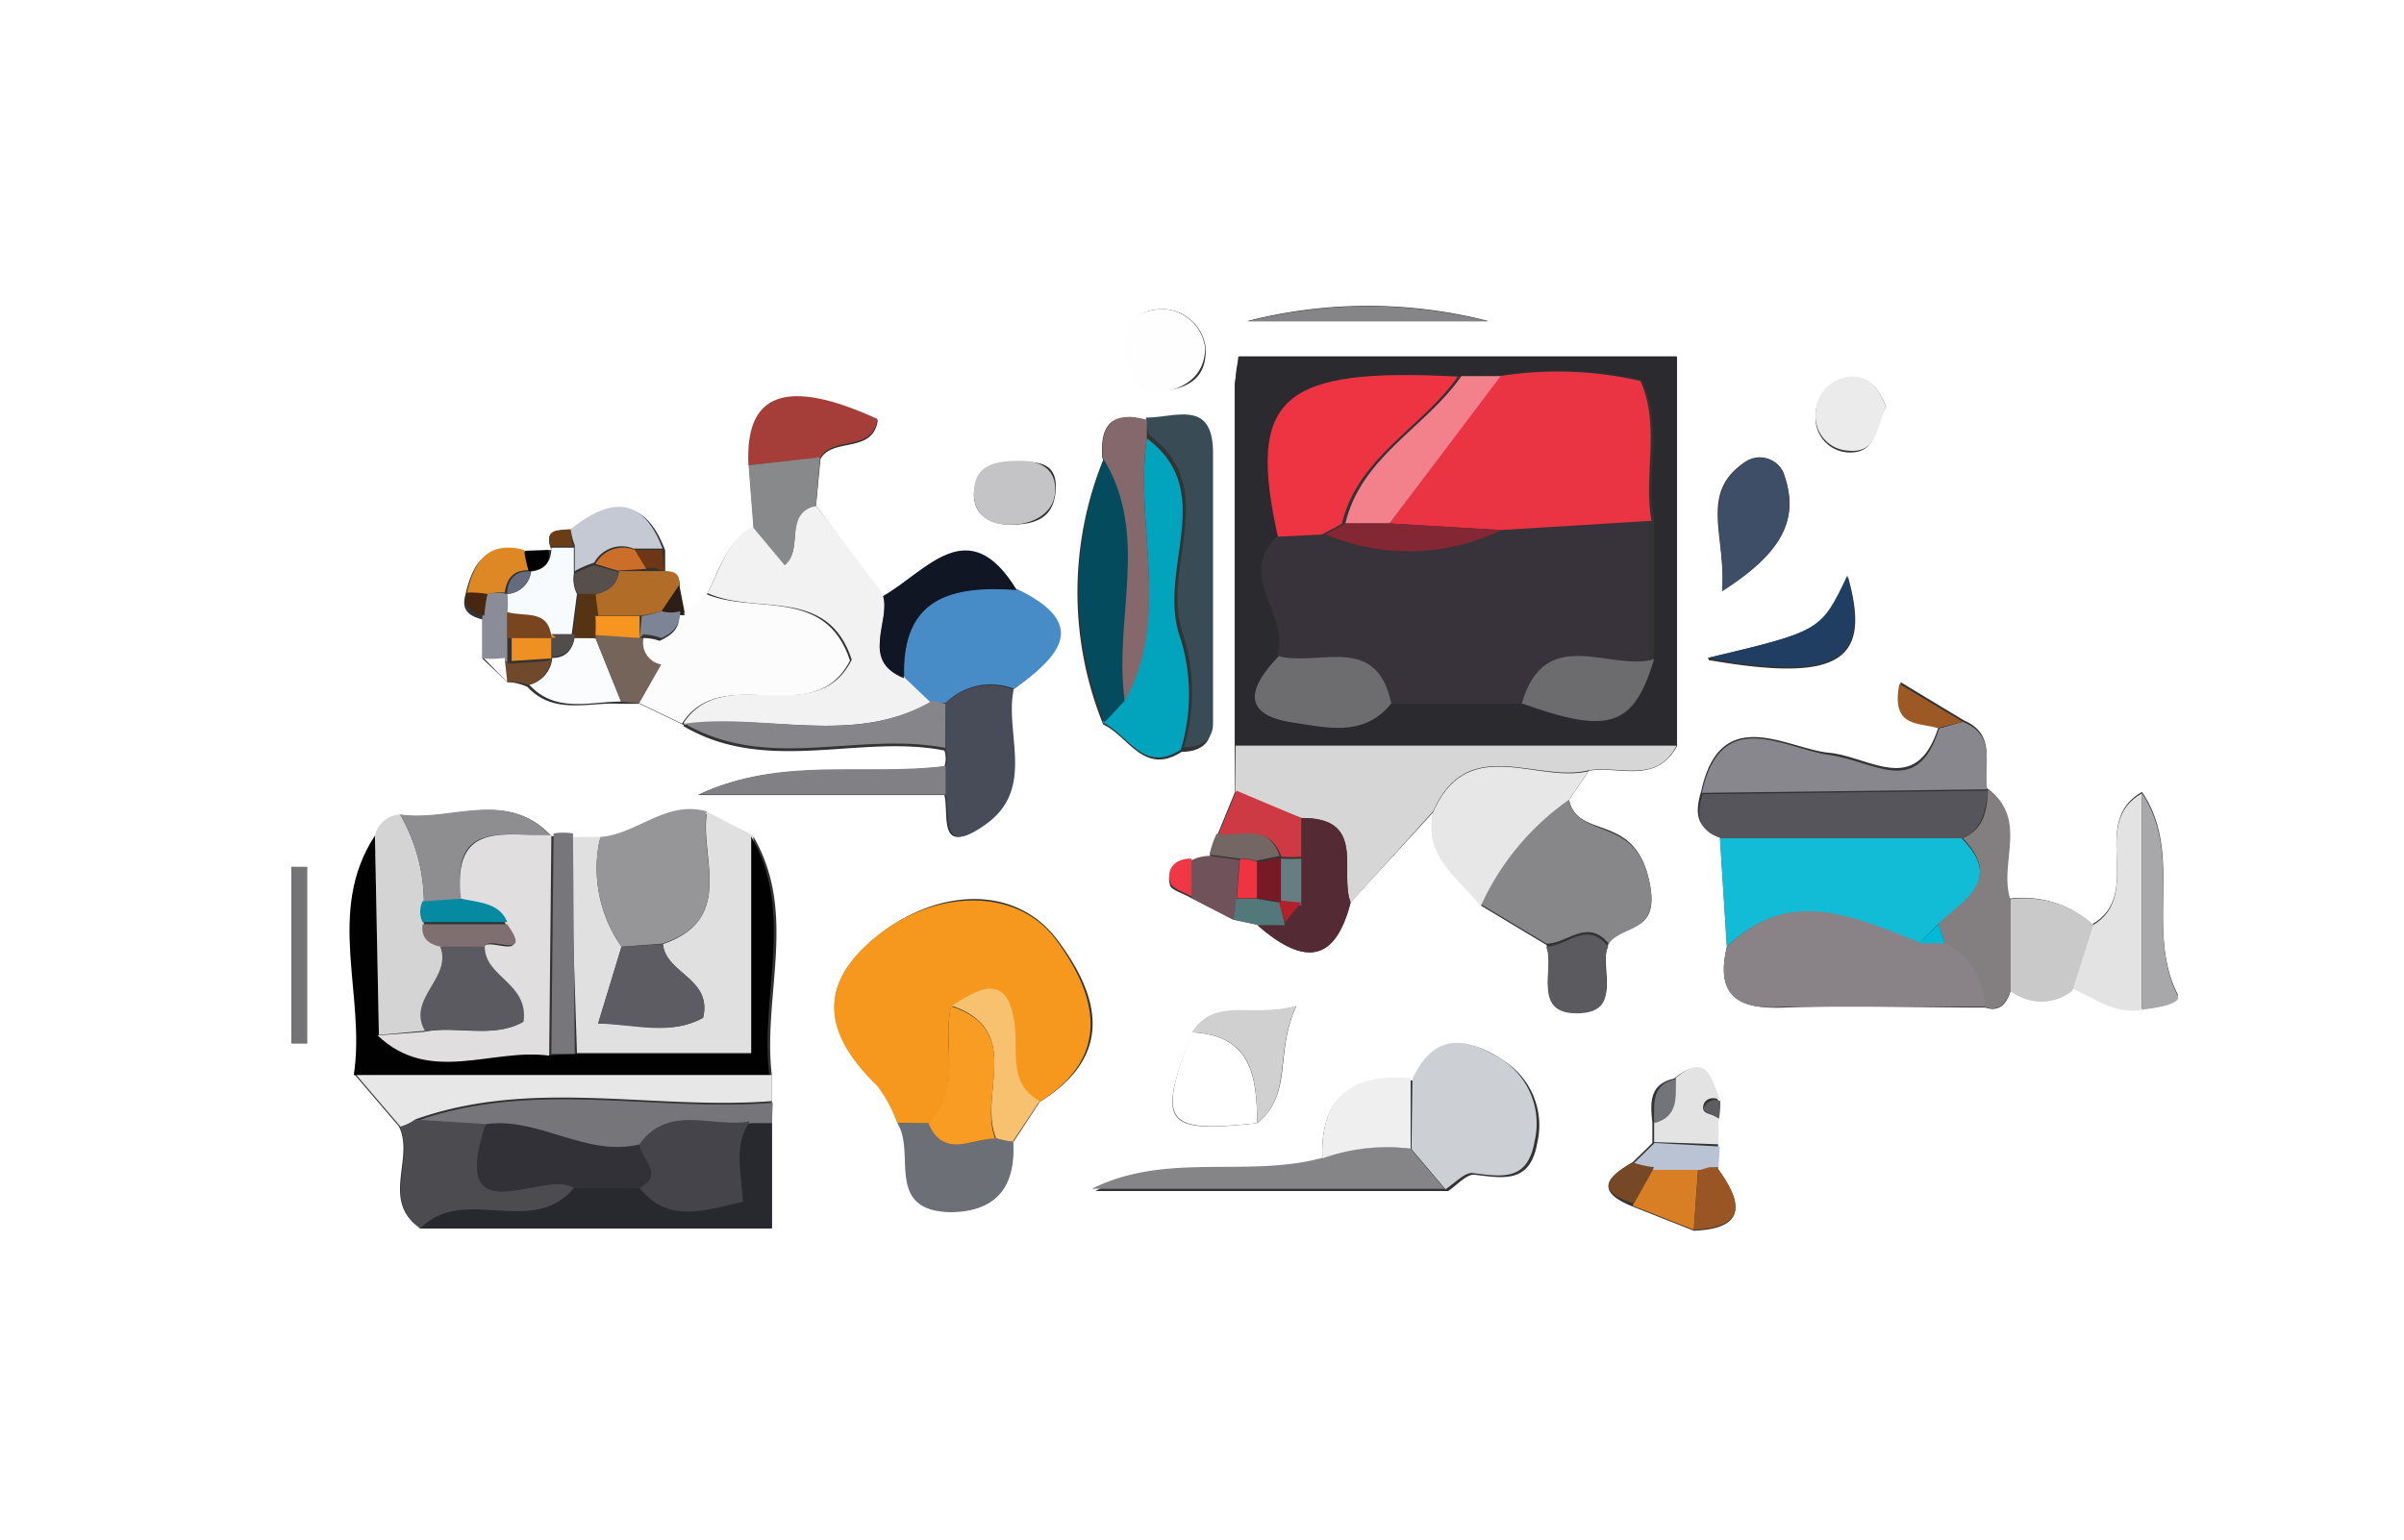 <svg xmlns="http://www.w3.org/2000/svg" viewBox="0 0 54.5 34.93"><rect x="0" y="0" width="54.5" height="34.93" fill="#333333" stroke="none"/><defs><style>.cls-1{fill:#fff;}.cls-2{fill:#2b2b2f;}.cls-3{fill:#f6971e;}.cls-4{fill:#f3f2f2;}.cls-5{fill:#12bcd7;}.cls-6{fill:#d7d6d7;}.cls-7{fill:#898387;}.cls-8{fill:#e1e0e0;}.cls-9{fill:#010101;}.cls-10{fill:#fdfcfc;}.cls-11{fill:#87878a;}.cls-12{fill:#cccfd3;}.cls-13{fill:#55555b;}.cls-14{fill:#e8e7e7;}.cls-15{fill:#969699;}.cls-16{fill:#394c56;}.cls-17{fill:#488cc7;}.cls-18{fill:#01a4bc;}.cls-19{fill:#28282f;}.cls-20{fill:#044b5e;}.cls-21{fill:#87878d;}.cls-22{fill:#d5d4d5;}.cls-23{fill:#75757a;}.cls-24{fill:#e7e7e7;}.cls-25{fill:#484c58;}.cls-26{fill:#4b4b50;}.cls-27{fill:#858486;}.cls-28{fill:#a53d39;}.cls-29{fill:#e3e3e4;}.cls-30{fill:#837f81;}.cls-31{fill:#84686b;}.cls-32{fill:#542b35;}.cls-33{fill:#6d6f77;}.cls-34{fill:#203e62;}.cls-35{fill:#c9c9ca;}.cls-36{fill:#fefeff;}.cls-37{fill:#111625;}.cls-38{fill:#3d4e66;}.cls-39{fill:#858587;}.cls-40{fill:#868589;}.cls-41{fill:#8e8d8f;}.cls-42{fill:#c4c4c6;}.cls-43{fill:#808085;}.cls-44{fill:#a8a8aa;}.cls-45{fill:#f0efef;}.cls-46{fill:#ecebeb;}.cls-47{fill:#5b5b5f;}.cls-48{fill:#747477;}.cls-49{fill:#f7c170;}.cls-50{fill:#d0d0d1;}.cls-51{fill:#88898b;}.cls-52{fill:#77777b;}.cls-53{fill:#c5c9d3;}.cls-54{fill:#e4e3e3;}.cls-55{fill:#fbfcfd;}.cls-56{fill:#75645a;}.cls-57{fill:#b16c28;}.cls-58{fill:#ce3a43;}.cls-59{fill:#d87e25;}.cls-60{fill:#70535a;}.cls-61{fill:#dd8824;}.cls-62{fill:#995524;}.cls-63{fill:#9d5925;}.cls-64{fill:#bac3d4;}.cls-65{fill:#8a8d98;}.cls-66{fill:#736663;}.cls-67{fill:#764826;}.cls-68{fill:#53787a;}.cls-69{fill:#70492c;}.cls-70{fill:#737479;}.cls-71{fill:#ef3746;}.cls-72{fill:#5c5c61;}.cls-73{fill:#6d3716;}.cls-74{fill:#6a3d17;}.cls-75{fill:#49260f;}.cls-76{fill:#2b1e15;}.cls-77{fill:#38333a;}.cls-78{fill:#eb3443;}.cls-79{fill:#ee3342;}.cls-80{fill:#6d6d6f;}.cls-81{fill:#6c6c6e;}.cls-82{fill:#f3818b;}.cls-83{fill:#f99c24;}.cls-84{fill:#00b9d6;}.cls-85{fill:#5c5c62;}.cls-86{fill:#e0dede;}.cls-87{fill:#7c8496;}.cls-88{fill:#fdfdfd;}.cls-89{fill:#313137;}.cls-90{fill:#44444a;}.cls-91{fill:#5a5a60;}.cls-92{fill:#7f6f71;}.cls-93{fill:#068aa2;}.cls-94{fill:#667e81;}.cls-95{fill:#b1202b;}.cls-96{fill:#f8fbfe;}.cls-97{fill:#574f4a;}.cls-98{fill:#ca6e29;}.cls-99{fill:#563413;}.cls-100{fill:#524d4d;}.cls-101{fill:#f6951f;}.cls-102{fill:#ee3441;}.cls-103{fill:#656b7c;}.cls-104{fill:#ee9122;}.cls-105{fill:#79451e;}.cls-106{fill:#781928;}.cls-107{fill:#832734;}</style></defs><title>pct3</title><g id="Warstwa_2" data-name="Warstwa 2"><g id="Warstwa_1-2" data-name="Warstwa 1"><path class="cls-1" d="M.5,35.47V.53H55V35.47ZM13,13l-.66.06c-.86-.24-1.14.29-1.3,1-.08.34.14.45.4.52l0,.89L12,16a1.13,1.13,0,0,1,.46.11c.6.64,1.37.34,2.08.38H15l1,.48L16,17c1.89,1.11,4,.17,5.91.55a.57.57,0,0,1,0,.36c-1.85.24-3.75-.22-5.59.65h5.59c.11.46-.16,1.4.87.7,1.19-.81.46-2,.67-3.08,1-.72,1.74-1.46.07-2.26-1.08-1.79-2-.43-3,.13L19,12l.1-1.06c.28-.5,1.19-.11,1.3-.88-2.08-.92-3-.58-2.92,1.05l.11,1.38c-.64.31-.78,1-1.07,1.53l-.48.49-.13-.67c0-.26-.08-.35-.33-.33l0-.5c-.46-1.22-1.21-1.14-2.08-.44C13.18,12.56,12.81,12.49,13,13ZM37.51,26.89c-.57.33-.87.65,0,1l1.39.55c1.23-.05,1.08-.65.55-1.4V25.9a1.87,1.87,0,0,0,0-.41c-.19-.45-.29-1.08-1-.5-.56.13-.54.54-.49,1q0,.23,0,.46Zm-10-6,.95.49.55.12c.95.83,1.73,1,2.11-.51L33,18.94c-.23,1,.58,1.49,1.08,2.13l1.48.89c.2.52-.34,1.5.72,1.48s.44-1,.69-1.51,1.26-.12.89-1.54-1.59-.83-1.79-1.72l.45-.66c.68-.12,1.51.32,2-.56V8.62H28.57c0,.33-.08.49-.08.65q0,4.09,0,8.18,0,.53,0,1.06l-.41,1a2.21,2.21,0,0,0-.16.47.91.91,0,0,0-.42.1c-.38,0-.57.2-.47.54C27.07,20.72,27.35,20.8,27.51,20.9ZM13,19.49c-1-1.08-2.28-.31-3.41-.48a.62.62,0,0,0-.57.46c-1.13,1.73-.2,3.63-.48,5.43l1,1.17c.37.72-.42,1.69.48,2.3H18V26l0-.49v-.58c-.22-1.8.59-3.67-.41-5.41L16.52,19c-.91-.26-1.57.52-2.41.58l-.69,0A1.39,1.39,0,0,0,13,19.49Zm10.48,6.93.59-.9c1.71-1.06,1.36-2.41.39-3.69s-2.8-1.15-4.16,0-1,2.24.11,3.32a3.14,3.14,0,0,1,.45.84c.44.65-.31,2,1.22,2C23.1,28,23.52,27.42,23.46,26.42ZM46.08,23a1.12,1.12,0,0,0,1.4-.08c.51.21,1,.58,1.58.48.31,0,.91-.12.8-.34-.73-1.46.15-3.18-.8-4.57-1.22.69.07,2.31-1.13,3a2.36,2.36,0,0,0-1.88-.58c-.28-.81.42-1.83-.51-2.51h0c-.08-.54.23-1.21-.51-1.53L43.59,16c-.2,1,.45.89.86,1-.5,1.62-1.55.69-2.49.6s-2.45-1.14-2.89.86c-.14.46-.15.87.42,1L39.65,22c-.26,1.09.23,1.42,1.27,1.38,1.53-.06,3.06,0,4.59,0C45.83,23.49,46,23.28,46.08,23ZM27.51,24C26.74,26,26.87,26.24,29,26c.83-.67.39-1.61.89-2.65C28.83,23.64,28,23.13,27.51,24Zm3,2.85c-1.7.44-3.5-.16-5.18.69h8c.2-.13.42-.39.6-.37.66.08,1.26.2,1.42-.72a1.73,1.73,0,0,0-.77-1.87c-.81-.56-1.5-.53-2,.46C31.2,24.87,30.42,25.37,30.48,26.8Zm-5-15.89a8,8,0,0,0,0,6c.57.26.92,1.17,1.78.62.38,0,.66-.17.66-.53,0-2,0-4.08,0-6.11,0-1.26-.84-.88-1.52-.83C25.72,9.83,25.43,10.17,25.49,10.91Zm13.73,4.54c3,.52,3.68,0,3.16-1.87C41.78,14.84,41.78,14.84,39.22,15.45ZM26.88,7.54c-.71,0-.86.44-.84,1s.29.94.9.85.93-.38.89-1A1,1,0,0,0,26.88,7.54Zm12.66,6.39c1.36-.86,1.79-1.64,1.38-2.71a.59.59,0,0,0-.85-.22C39,11.71,39.64,12.68,39.54,13.94Zm-5.3-6.12a11,11,0,0,0-5.46,0ZM23.37,12.43c.53,0,1-.1,1.06-.74S24.1,11,23.63,11s-1,.06-1.05.72C22.57,12.18,22.9,12.41,23.37,12.43ZM43.26,9.75c-.17-.38-.38-.74-.88-.63a.84.84,0,0,0-.72.85.78.78,0,0,0,.74.82C43.07,10.82,43,10.19,43.26,9.75ZM7.11,24.19h.35v-4H7.11Z" transform="translate(-0.5 -0.53)"/><path class="cls-2" d="M28.51,17.44q0-4.09,0-8.18c0-.16,0-.32.08-.65h9.92v8.83Zm5.07-8.37c-4-.21-4.78.47-4.08,3.63-1,.89.31,1.81,0,2.71-.62.65-.92,1.32.29,1.5.74.11,1.63.36,2.26-.43H35c2,.73,2.57.54,3-1l0-3.17c-.18-1,.21-2.13-.27-3.16a8.39,8.39,0,0,0-3.19-.11Z" transform="translate(-0.5 -0.53)"/><path class="cls-3" d="M20.84,26a3.14,3.14,0,0,0-.45-.84c-1.12-1.09-1.44-2.18-.11-3.32s3.25-1.23,4.16,0,1.31,2.63-.39,3.69c-.7-.39-.51-1.07-.56-1.67-.12-1.2-.73-1-1.43-.49-.21.87.27,1.87-.48,2.64Z" transform="translate(-0.5 -0.53)"/><path class="cls-4" d="M19,12,20.52,14c.18.61-.52,1.45.47,1.86l.63.59c-1.79,1-3.74.25-5.6.51L16,16.92c.93-1.4,3,.19,3.81-1.43-.55-1.68-2.16-1-3.27-1.51.3-.55.43-1.22,1.07-1.53l.71.85C18.72,12.94,18.25,12.13,19,12Z" transform="translate(-0.5 -0.53)"/><path class="cls-5" d="M39.65,22l-.16-2.46,5.48,0c.95.95.06,1.41-.52,1.94l-.43.43C42.55,21.35,41.07,20.62,39.65,22Z" transform="translate(-0.5 -0.53)"/><path class="cls-6" d="M28.51,17.44h10c-.46.88-1.3.44-2,.56-1.18.29-2.74-.85-3.52.93L31.12,21c-.27-.7.38-1.94-1.12-1.92l-1.5-.58Z" transform="translate(-0.5 -0.53)"/><path class="cls-7" d="M39.65,22c1.43-1.4,2.9-.67,4.37-.1h.57a1.65,1.65,0,0,1,.92,1.46c-1.53,0-3.06,0-4.59,0C39.88,23.44,39.39,23.1,39.65,22Z" transform="translate(-0.5 -0.53)"/><path class="cls-8" d="M13.42,19.51l.69,0A3.09,3.09,0,0,0,14.59,22l-.53,1.74c.88,0,1.64.28,2.38-.13.21-.9-.85-1-.91-1.67,1.66-.57.82-2,1-3l1.05.54v4.93h-4Z" transform="translate(-0.5 -0.53)"/><path class="cls-9" d="M13.53,24.43h4V19.5c1,1.74.19,3.61.41,5.41H8.52c.28-1.8-.65-3.71.48-5.43L9.09,24c1.18,1.12,2.59.27,3.89.46Z" transform="translate(-0.5 -0.53)"/><path class="cls-10" d="M16.5,14c1.11.47,2.72-.17,3.27,1.51-.83,1.62-2.89,0-3.81,1.43l-1-.48.5-.88,0-.52c.26-.12.47-.28.43-.61l.09,0Z" transform="translate(-0.5 -0.53)"/><path class="cls-11" d="M36.07,18.67c.2.89,1.44.38,1.79,1.72s-.57,1.09-.89,1.54c-.48-.59-.94,0-1.41,0l-1.48-.89A5.9,5.9,0,0,1,36.07,18.67Z" transform="translate(-0.5 -0.53)"/><path class="cls-12" d="M32.52,25c.46-1,1.15-1,2-.46a1.73,1.73,0,0,1,.77,1.87c-.16.93-.76.8-1.42.72-.18,0-.4.24-.6.37l-.77-.91Z" transform="translate(-0.5 -0.53)"/><path class="cls-13" d="M45,19.54l-5.48,0c-.57-.18-.55-.59-.42-1l6.47-.08h0C45.52,18.89,45.45,19.32,45,19.54Z" transform="translate(-0.5 -0.53)"/><path class="cls-14" d="M36.07,18.67a5.9,5.9,0,0,0-2,2.41c-.5-.64-1.31-1.12-1.08-2.13.78-1.79,2.34-.65,3.52-.93Z" transform="translate(-0.5 -0.53)"/><path class="cls-15" d="M14.59,22a3.09,3.09,0,0,1-.48-2.49c.83-.06,1.49-.84,2.41-.58-.17,1.06.67,2.44-1,3Z" transform="translate(-0.5 -0.53)"/><path class="cls-16" d="M26.48,10c.68,0,1.53-.43,1.52.83,0,2,0,4.08,0,6.11,0,.37-.29.55-.66.53a4.32,4.32,0,0,0,0-2.5c-.58-1.52.88-3.33-.77-4.56Q26.48,10.26,26.48,10Z" transform="translate(-0.5 -0.53)"/><path class="cls-17" d="M21.62,16.48,21,15.89c-.06-1.84,1.11-2.08,2.56-2,1.67.8.94,1.54-.07,2.26a1.45,1.45,0,0,0-1.55.32A1.07,1.07,0,0,0,21.62,16.48Z" transform="translate(-0.5 -0.53)"/><path class="cls-18" d="M26.5,10.47c1.64,1.23.19,3,.77,4.56a4.32,4.32,0,0,1,0,2.5c-.86.56-1.2-.36-1.78-.62l.46-.49C27.07,14.52,26.21,12.44,26.5,10.47Z" transform="translate(-0.5 -0.53)"/><path class="cls-19" d="M18,26v2.39H10c1-1,2.54.22,3.48-.92H15c.63.79,1.41.53,2.33.32,0-.6-.23-1.26.16-1.82l.23,0Z" transform="translate(-0.5 -0.53)"/><path class="cls-20" d="M26,16.42l-.46.49a8,8,0,0,1,0-6C26.58,12.66,25.73,14.59,26,16.42Z" transform="translate(-0.5 -0.53)"/><path class="cls-21" d="M45.55,18.43l-6.47.08c.44-2,1.86-1,2.89-.86s2,1,2.49-.6L45,16.9C45.78,17.21,45.46,17.89,45.55,18.43Z" transform="translate(-0.5 -0.53)"/><path class="cls-22" d="M9.09,24,9,19.48A.62.62,0,0,1,9.57,19a4,4,0,0,1,.54,2,.54.54,0,0,0,0,.47c0,.32.13.45.41.51.28.71-.77,1.18-.34,1.92Z" transform="translate(-0.5 -0.53)"/><path class="cls-23" d="M18,26l-.23,0-.23,0c-.84.16-1.82-.41-2.5.51-1.22.29-2.28-.63-3.49-.46l-1.6-.1c2.65-.94,5.38-.2,8.07-.41Z" transform="translate(-0.5 -0.53)"/><path class="cls-24" d="M18,25.5c-2.69.21-5.42-.53-8.07.41a1.07,1.07,0,0,1-.35.17l-1-1.17H18Z" transform="translate(-0.5 -0.53)"/><path class="cls-25" d="M21.93,16.49a1.45,1.45,0,0,1,1.55-.32c-.21,1,.52,2.27-.67,3.08-1,.7-.76-.24-.87-.7V17.9a.57.57,0,0,0,0-.36Z" transform="translate(-0.5 -0.53)"/><path class="cls-26" d="M9.56,26.09a1.07,1.07,0,0,0,.35-.17l1.6.1c-.86,2.6,1.33,1,2,1.45-.94,1.14-2.51-.09-3.48.92C9.14,27.77,9.93,26.81,9.56,26.09Z" transform="translate(-0.5 -0.53)"/><path class="cls-27" d="M32.48,26.58l.77.91h-8c1.68-.84,3.48-.25,5.18-.69A4.33,4.33,0,0,1,32.48,26.58Z" transform="translate(-0.5 -0.53)"/><path class="cls-1" d="M29,26c-2.12.23-2.26,0-1.48-2.06C28.86,24,29,24.94,29,26Z" transform="translate(-0.5 -0.53)"/><path class="cls-28" d="M17.47,11.08c-.09-1.63.84-2,2.92-1.05-.11.77-1,.37-1.3.88Z" transform="translate(-0.5 -0.53)"/><path class="cls-29" d="M47.93,21.52c1.2-.69-.09-2.32,1.13-3v4.91c-.61.11-1.07-.26-1.58-.48Z" transform="translate(-0.5 -0.53)"/><path class="cls-30" d="M45,19.54c.49-.22.55-.65.57-1.11.93.68.23,1.69.51,2.51l0,2.08c-.11.25-.25.46-.58.35a1.65,1.65,0,0,0-.92-1.46q-.06-.22-.14-.43C45,20.95,45.91,20.49,45,19.54Z" transform="translate(-0.5 -0.53)"/><path class="cls-31" d="M26,16.42c-.27-1.83.59-3.76-.5-5.51-.06-.74.22-1.08,1-.86q0,.21,0,.42C26.21,12.44,27.07,14.52,26,16.42Z" transform="translate(-0.5 -0.53)"/><path class="cls-32" d="M30,19.08c1.5,0,.85,1.22,1.12,1.92-.39,1.47-1.16,1.35-2.12.51l.6,0L30,21V20Z" transform="translate(-0.5 -0.53)"/><path class="cls-33" d="M20.84,26h.74c.35.79,1,.35,1.51.34a2,2,0,0,0,.38.08c.06,1-.36,1.58-1.4,1.6C20.53,28,21.28,26.66,20.84,26Z" transform="translate(-0.5 -0.53)"/><path class="cls-34" d="M39.22,15.45c2.56-.61,2.56-.61,3.16-1.87C42.91,15.47,42.24,16,39.22,15.45Z" transform="translate(-0.5 -0.53)"/><path class="cls-35" d="M46.08,23l0-2.08a2.36,2.36,0,0,1,1.88.58L47.48,23A1.12,1.12,0,0,1,46.08,23Z" transform="translate(-0.5 -0.53)"/><path class="cls-36" d="M26.88,7.54a1,1,0,0,1,.94.87c0,.58-.37.88-.89,1S26,9.11,26,8.52,26.17,7.55,26.88,7.54Z" transform="translate(-0.5 -0.53)"/><path class="cls-37" d="M23.55,13.91c-1.44-.1-2.62.14-2.56,2-1-.41-.29-1.24-.47-1.86C21.51,13.48,22.46,12.11,23.55,13.91Z" transform="translate(-0.5 -0.53)"/><path class="cls-38" d="M39.54,13.94c.1-1.25-.5-2.23.53-2.93a.59.59,0,0,1,.85.22C41.33,12.3,40.89,13.08,39.54,13.94Z" transform="translate(-0.5 -0.53)"/><path class="cls-39" d="M34.24,7.82H28.78A11,11,0,0,1,34.24,7.82Z" transform="translate(-0.5 -0.53)"/><path class="cls-40" d="M21.93,16.49v1c-2-.38-4,.55-5.91-.55,1.86-.25,3.81.53,5.6-.51A1.07,1.07,0,0,1,21.93,16.49Z" transform="translate(-0.5 -0.53)"/><path class="cls-41" d="M10.11,21a4,4,0,0,0-.54-2c1.14.17,2.4-.6,3.41.48l0,0c-1,0-2.33-.37-2,1.46Z" transform="translate(-0.5 -0.53)"/><path class="cls-42" d="M23.37,12.43c-.47,0-.8-.25-.79-.73,0-.66.54-.72,1.05-.72s.82.22.79.71S23.9,12.44,23.37,12.43Z" transform="translate(-0.5 -0.53)"/><path class="cls-43" d="M21.94,17.9v.65H16.35C18.19,17.67,20.08,18.13,21.94,17.9Z" transform="translate(-0.5 -0.53)"/><path class="cls-44" d="M49.06,23.43V18.52c.94,1.4.07,3.11.8,4.57C50,23.31,49.37,23.38,49.06,23.43Z" transform="translate(-0.5 -0.53)"/><path class="cls-45" d="M32.48,26.58a4.33,4.33,0,0,0-2,.22c-.06-1.44.72-1.93,2-1.82Z" transform="translate(-0.5 -0.53)"/><path class="cls-46" d="M43.26,9.75c-.21.43-.19,1.07-.86,1a.78.78,0,0,1-.74-.82.84.84,0,0,1,.72-.85C42.88,9,43.09,9.37,43.26,9.75Z" transform="translate(-0.5 -0.53)"/><path class="cls-47" d="M35.55,22c.47,0,.93-.62,1.41,0-.25.5.37,1.49-.69,1.51S35.76,22.48,35.55,22Z" transform="translate(-0.5 -0.53)"/><path class="cls-48" d="M7.11,24.19v-4h.35v4Z" transform="translate(-0.5 -0.53)"/><path class="cls-49" d="M23.46,26.42a2,2,0,0,1-.38-.08c-.41-1,.64-2.44-1-3,.7-.48,1.31-.71,1.43.49.06.6-.13,1.29.56,1.67Z" transform="translate(-0.5 -0.53)"/><path class="cls-50" d="M29,26c0-1.07-.13-2-1.48-2.06.54-.82,1.32-.32,2.37-.6C29.38,24.4,29.82,25.34,29,26Z" transform="translate(-0.5 -0.53)"/><path class="cls-51" d="M17.47,11.08l1.62-.18L19,12c-.74.17-.27,1-.71,1.35l-.71-.85Z" transform="translate(-0.5 -0.53)"/><path class="cls-52" d="M13.53,24.43H13l.05-5,0,0a1.39,1.39,0,0,1,.44,0Z" transform="translate(-0.5 -0.53)"/><path class="cls-53" d="M13.44,12.53c.87-.7,1.62-.78,2.08.44l-.66,0a.71.71,0,0,0-.89.32,2.41,2.41,0,0,0-.44.19l0-.59Q13.46,12.72,13.44,12.53Z" transform="translate(-0.5 -0.53)"/><path class="cls-54" d="M38,26.43q0-.23,0-.46c.57-.12.45-.59.49-1,.71-.58.81,0,1,.5-.2-.09-.37,0-.38.17s.23.15.35.23v.61Z" transform="translate(-0.5 -0.53)"/><path class="cls-55" d="M14.58,16.44c-.71,0-1.48.27-2.08-.38a.69.69,0,0,0,.52-.61c.33,0,.47-.2.51-.51l-.06.05L14,15Z" transform="translate(-0.5 -0.53)"/><path class="cls-56" d="M14.58,16.44,14,15v-.11L15,15l.12,0a.5.5,0,0,0,.37.6l-.5.88Z" transform="translate(-0.5 -0.53)"/><path class="cls-57" d="M15.56,13.48c.24,0,.37.07.33.33l-.39.58a3,3,0,0,1-.48.1H14L14,14c.27-.07.5-.2.53-.52l.62,0,.23,0Z" transform="translate(-0.5 -0.53)"/><path class="cls-58" d="M30,19.08q0,.44,0,.88a3.41,3.41,0,0,1-.45,0c-.27-.77-.92-.42-1.43-.5l.41-1Z" transform="translate(-0.5 -0.53)"/><path class="cls-59" d="M38.9,28.42l-1.39-.55L38,27H39Z" transform="translate(-0.5 -0.53)"/><path class="cls-60" d="M28.46,21.39l-.95-.49q0-.43,0-.86a.91.91,0,0,1,.42-.1l.67.09-.07.89A3.79,3.79,0,0,1,28.46,21.39Z" transform="translate(-0.5 -0.53)"/><path class="cls-61" d="M11.08,14c.16-.69.44-1.22,1.3-1a2.79,2.79,0,0,0,.1.46h0c-.36,0-.49.2-.54.51h0a1.15,1.15,0,0,0-.47.06A2.2,2.2,0,0,0,11.08,14Z" transform="translate(-0.5 -0.53)"/><path class="cls-62" d="M38.9,28.42,39,27.05l.2-.06.21,0C40,27.77,40.13,28.36,38.9,28.42Z" transform="translate(-0.5 -0.53)"/><path class="cls-63" d="M45,16.9l-.58.14c-.41-.13-1.06,0-.86-1Z" transform="translate(-0.5 -0.53)"/><path class="cls-64" d="M39.46,27l-.21,0-.2.06H38a2.48,2.48,0,0,1-.46-.15l.47-.46,1.48.08Z" transform="translate(-0.5 -0.53)"/><path class="cls-65" d="M11.55,14A1.14,1.14,0,0,1,12,14a1.8,1.8,0,0,1,0,.43l0,.59,0,.53-.14-.09a2.19,2.19,0,0,1-.43,0l0-.89A3.81,3.81,0,0,1,11.55,14Z" transform="translate(-0.5 -0.53)"/><path class="cls-66" d="M28.59,20l-.67-.09a2.21,2.21,0,0,1,.16-.47c.51.08,1.17-.27,1.43.5h0l-.54.11A1.06,1.06,0,0,0,28.59,20Z" transform="translate(-0.5 -0.53)"/><path class="cls-67" d="M37.51,26.89A2.48,2.48,0,0,0,38,27l-.46.82C36.64,27.54,36.94,27.22,37.51,26.89Z" transform="translate(-0.5 -0.53)"/><path class="cls-68" d="M28.46,21.39a3.76,3.76,0,0,0,.06-.48l.23,0,.23,0,.53.09,0,0,.12.51-.6,0Z" transform="translate(-0.5 -0.53)"/><path class="cls-69" d="M13,15.45a.69.69,0,0,1-.52.61A1.13,1.13,0,0,0,12,16l-.1-.51.14.09.9-.06Z" transform="translate(-0.5 -0.53)"/><path class="cls-70" d="M38.49,25c0,.39.07.86-.49,1C38,25.54,37.94,25.12,38.49,25Z" transform="translate(-0.5 -0.53)"/><path class="cls-71" d="M27.51,20q0,.43,0,.86c-.17-.1-.45-.18-.48-.32C26.94,20.24,27.12,20,27.51,20Z" transform="translate(-0.5 -0.53)"/><path class="cls-72" d="M39.47,25.9c-.12-.08-.36-.16-.35-.23s.18-.27.38-.17A1.87,1.87,0,0,1,39.47,25.9Z" transform="translate(-0.5 -0.53)"/><path class="cls-73" d="M15.56,13.48l-.22-.07-.23,0L14.85,13l.66,0Z" transform="translate(-0.5 -0.53)"/><path class="cls-9" d="M12.49,13.48a2.79,2.79,0,0,1-.1-.46L13,13l-.07,0C13,13.3,12.82,13.46,12.49,13.48Z" transform="translate(-0.5 -0.53)"/><path class="cls-74" d="M13.44,12.53q0,.19.05.39l-.51,0L13,13C12.81,12.49,13.18,12.56,13.44,12.53Z" transform="translate(-0.5 -0.53)"/><path class="cls-75" d="M11.55,14a3.81,3.81,0,0,0-.07.49c-.26-.07-.49-.18-.4-.52A2.2,2.2,0,0,1,11.55,14Z" transform="translate(-0.5 -0.53)"/><path class="cls-76" d="M15.5,14.39l.39-.58.13.67-.09,0A.76.76,0,0,1,15.5,14.39Z" transform="translate(-0.5 -0.53)"/><path class="cls-1" d="M11.94,15.45,12,16l-.53-.54A2.19,2.19,0,0,0,11.94,15.45Z" transform="translate(-0.5 -0.53)"/><path class="cls-77" d="M35,16.48H32c-.33-1.6-1.65-.83-2.55-1.07.33-.9-.95-1.81,0-2.71l1-.05a4.87,4.87,0,0,0,4-.1l3.42-.21,0,3.17C37,15.77,35.49,14.66,35,16.48Z" transform="translate(-0.5 -0.53)"/><path class="cls-78" d="M37.94,12.34l-3.42.21L32,12.4l2.5-3.34a8.39,8.39,0,0,1,3.19.11C38.15,10.21,37.75,11.3,37.94,12.34Z" transform="translate(-0.5 -0.53)"/><path class="cls-79" d="M30.47,12.65l-1,.05c-.7-3.16.06-3.84,4.08-3.63-.81,1.16-2.27,1.82-2.63,3.34Z" transform="translate(-0.5 -0.53)"/><path class="cls-80" d="M29.49,15.41c.9.24,2.22-.53,2.55,1.07-.62.79-1.51.54-2.26.43C28.57,16.72,28.87,16.05,29.49,15.41Z" transform="translate(-0.5 -0.53)"/><path class="cls-81" d="M35,16.48c.53-1.82,2-.71,3-1C37.53,17,37,17.2,35,16.48Z" transform="translate(-0.5 -0.53)"/><path class="cls-82" d="M31,12.4c.36-1.52,1.82-2.17,2.63-3.34h.89L32,12.4Z" transform="translate(-0.5 -0.53)"/><path class="cls-83" d="M22.06,23.35c1.67.54.62,2,1,3-.53,0-1.16.46-1.51-.34C22.33,25.22,21.85,24.23,22.06,23.35Z" transform="translate(-0.5 -0.53)"/><path class="cls-84" d="M44.45,21.49q.07.21.14.43H44Z" transform="translate(-0.5 -0.53)"/><path class="cls-85" d="M14.59,22l.94-.06c.06.67,1.12.77.91,1.67-.74.41-1.5.16-2.38.13Z" transform="translate(-0.5 -0.53)"/><path class="cls-86" d="M13,19.47l-.05,5c-1.29-.18-2.71.67-3.89-.46l1.05-.08c.74-.15,1.55.16,2.23-.22.12-.88-.88-1-.88-1.7.09-.25,1.12.38.5-.53-.17-.48-.62-.42-1-.51C10.7,19.09,12,19.5,13,19.47Z" transform="translate(-0.5 -0.53)"/><path class="cls-87" d="M15.5,14.39a.76.76,0,0,0,.42,0c0,.33-.16.49-.43.61a1.13,1.13,0,0,0-.41-.08L15,15l.05-.5A3.07,3.07,0,0,0,15.5,14.39Z" transform="translate(-0.5 -0.53)"/><path class="cls-88" d="M15.09,15a1.13,1.13,0,0,1,.41.08l0,.52A.5.5,0,0,1,15.09,15Z" transform="translate(-0.5 -0.53)"/><path class="cls-89" d="M13.52,27.47c-.68-.47-2.87,1.15-2-1.45,1.21-.16,2.27.76,3.49.46,0,.33.61.66,0,1Z" transform="translate(-0.5 -0.53)"/><path class="cls-90" d="M15,27.47c.6-.33,0-.66,0-1,.68-.92,1.66-.35,2.5-.51-.39.56-.18,1.22-.16,1.82C16.42,28,15.64,28.26,15,27.47Z" transform="translate(-0.5 -0.53)"/><path class="cls-91" d="M11.49,22c0,.69,1,.82.88,1.7-.67.39-1.49.07-2.23.22-.44-.74.62-1.21.34-1.92Z" transform="translate(-0.5 -0.53)"/><path class="cls-92" d="M11.49,22h-1c-.28-.06-.45-.2-.41-.51l1.92,0C12.61,22.35,11.57,21.72,11.49,22Z" transform="translate(-0.5 -0.53)"/><path class="cls-93" d="M12,21.44l-1.92,0a.54.54,0,0,1,0-.47l.88-.06C11.36,21,11.82,21,12,21.44Z" transform="translate(-0.5 -0.53)"/><path class="cls-94" d="M29.52,20A3.41,3.41,0,0,0,30,20q0,.53,0,1.06l-.5-.06,0,0V20Z" transform="translate(-0.5 -0.53)"/><path class="cls-95" d="M29.48,20.95,30,21l-.37.45Z" transform="translate(-0.5 -0.53)"/><path class="cls-96" d="M13,12.95l.51,0,0,.59a.75.75,0,0,0,.07.46l-.13,1,.06-.05-.53,0L13,15c-.08-.65-.62-.45-1-.57A1.83,1.83,0,0,0,12,14h0a.58.58,0,0,0,.54-.51h0C12.82,13.46,13,13.3,13,12.95Z" transform="translate(-0.5 -0.53)"/><path class="cls-97" d="M13.6,14a.75.75,0,0,1-.07-.46,2.41,2.41,0,0,1,.44-.19l.54.15c0,.32-.25.45-.53.52Z" transform="translate(-0.5 -0.53)"/><path class="cls-98" d="M14.5,13.47,14,13.32a.71.71,0,0,1,.89-.32l.26.43Z" transform="translate(-0.5 -0.53)"/><path class="cls-99" d="M13.6,14,14,14l.07.52a4.15,4.15,0,0,1-.07.43V15l-.51,0Z" transform="translate(-0.5 -0.53)"/><path class="cls-100" d="M13,14.91l.53,0c0,.3-.18.5-.51.51l0,0Z" transform="translate(-0.5 -0.53)"/><path class="cls-101" d="M14,14.93A4.15,4.15,0,0,0,14,14.5h1L15,15Z" transform="translate(-0.5 -0.53)"/><path class="cls-102" d="M29,20.9l-.23,0-.23,0,.07-.89a1.08,1.08,0,0,1,.39.06Q29,20.49,29,20.9Z" transform="translate(-0.5 -0.53)"/><path class="cls-103" d="M12.53,13.49A.58.58,0,0,1,12,14C12,13.69,12.17,13.46,12.53,13.49Z" transform="translate(-0.5 -0.53)"/><path class="cls-104" d="M13,14.91l0,.55-.9.06,0-.53,1,0Z" transform="translate(-0.5 -0.53)"/><path class="cls-105" d="M13,15l-1,0,0-.59C12.4,14.53,12.95,14.33,13,15Z" transform="translate(-0.5 -0.53)"/><path class="cls-106" d="M29,20.9q0-.41,0-.81l.54-.11q0,.51,0,1Z" transform="translate(-0.5 -0.53)"/><path class="cls-107" d="M31,12.4h1l2.55.15a4.87,4.87,0,0,1-4,.1Z" transform="translate(-0.5 -0.53)"/></g></g></svg>